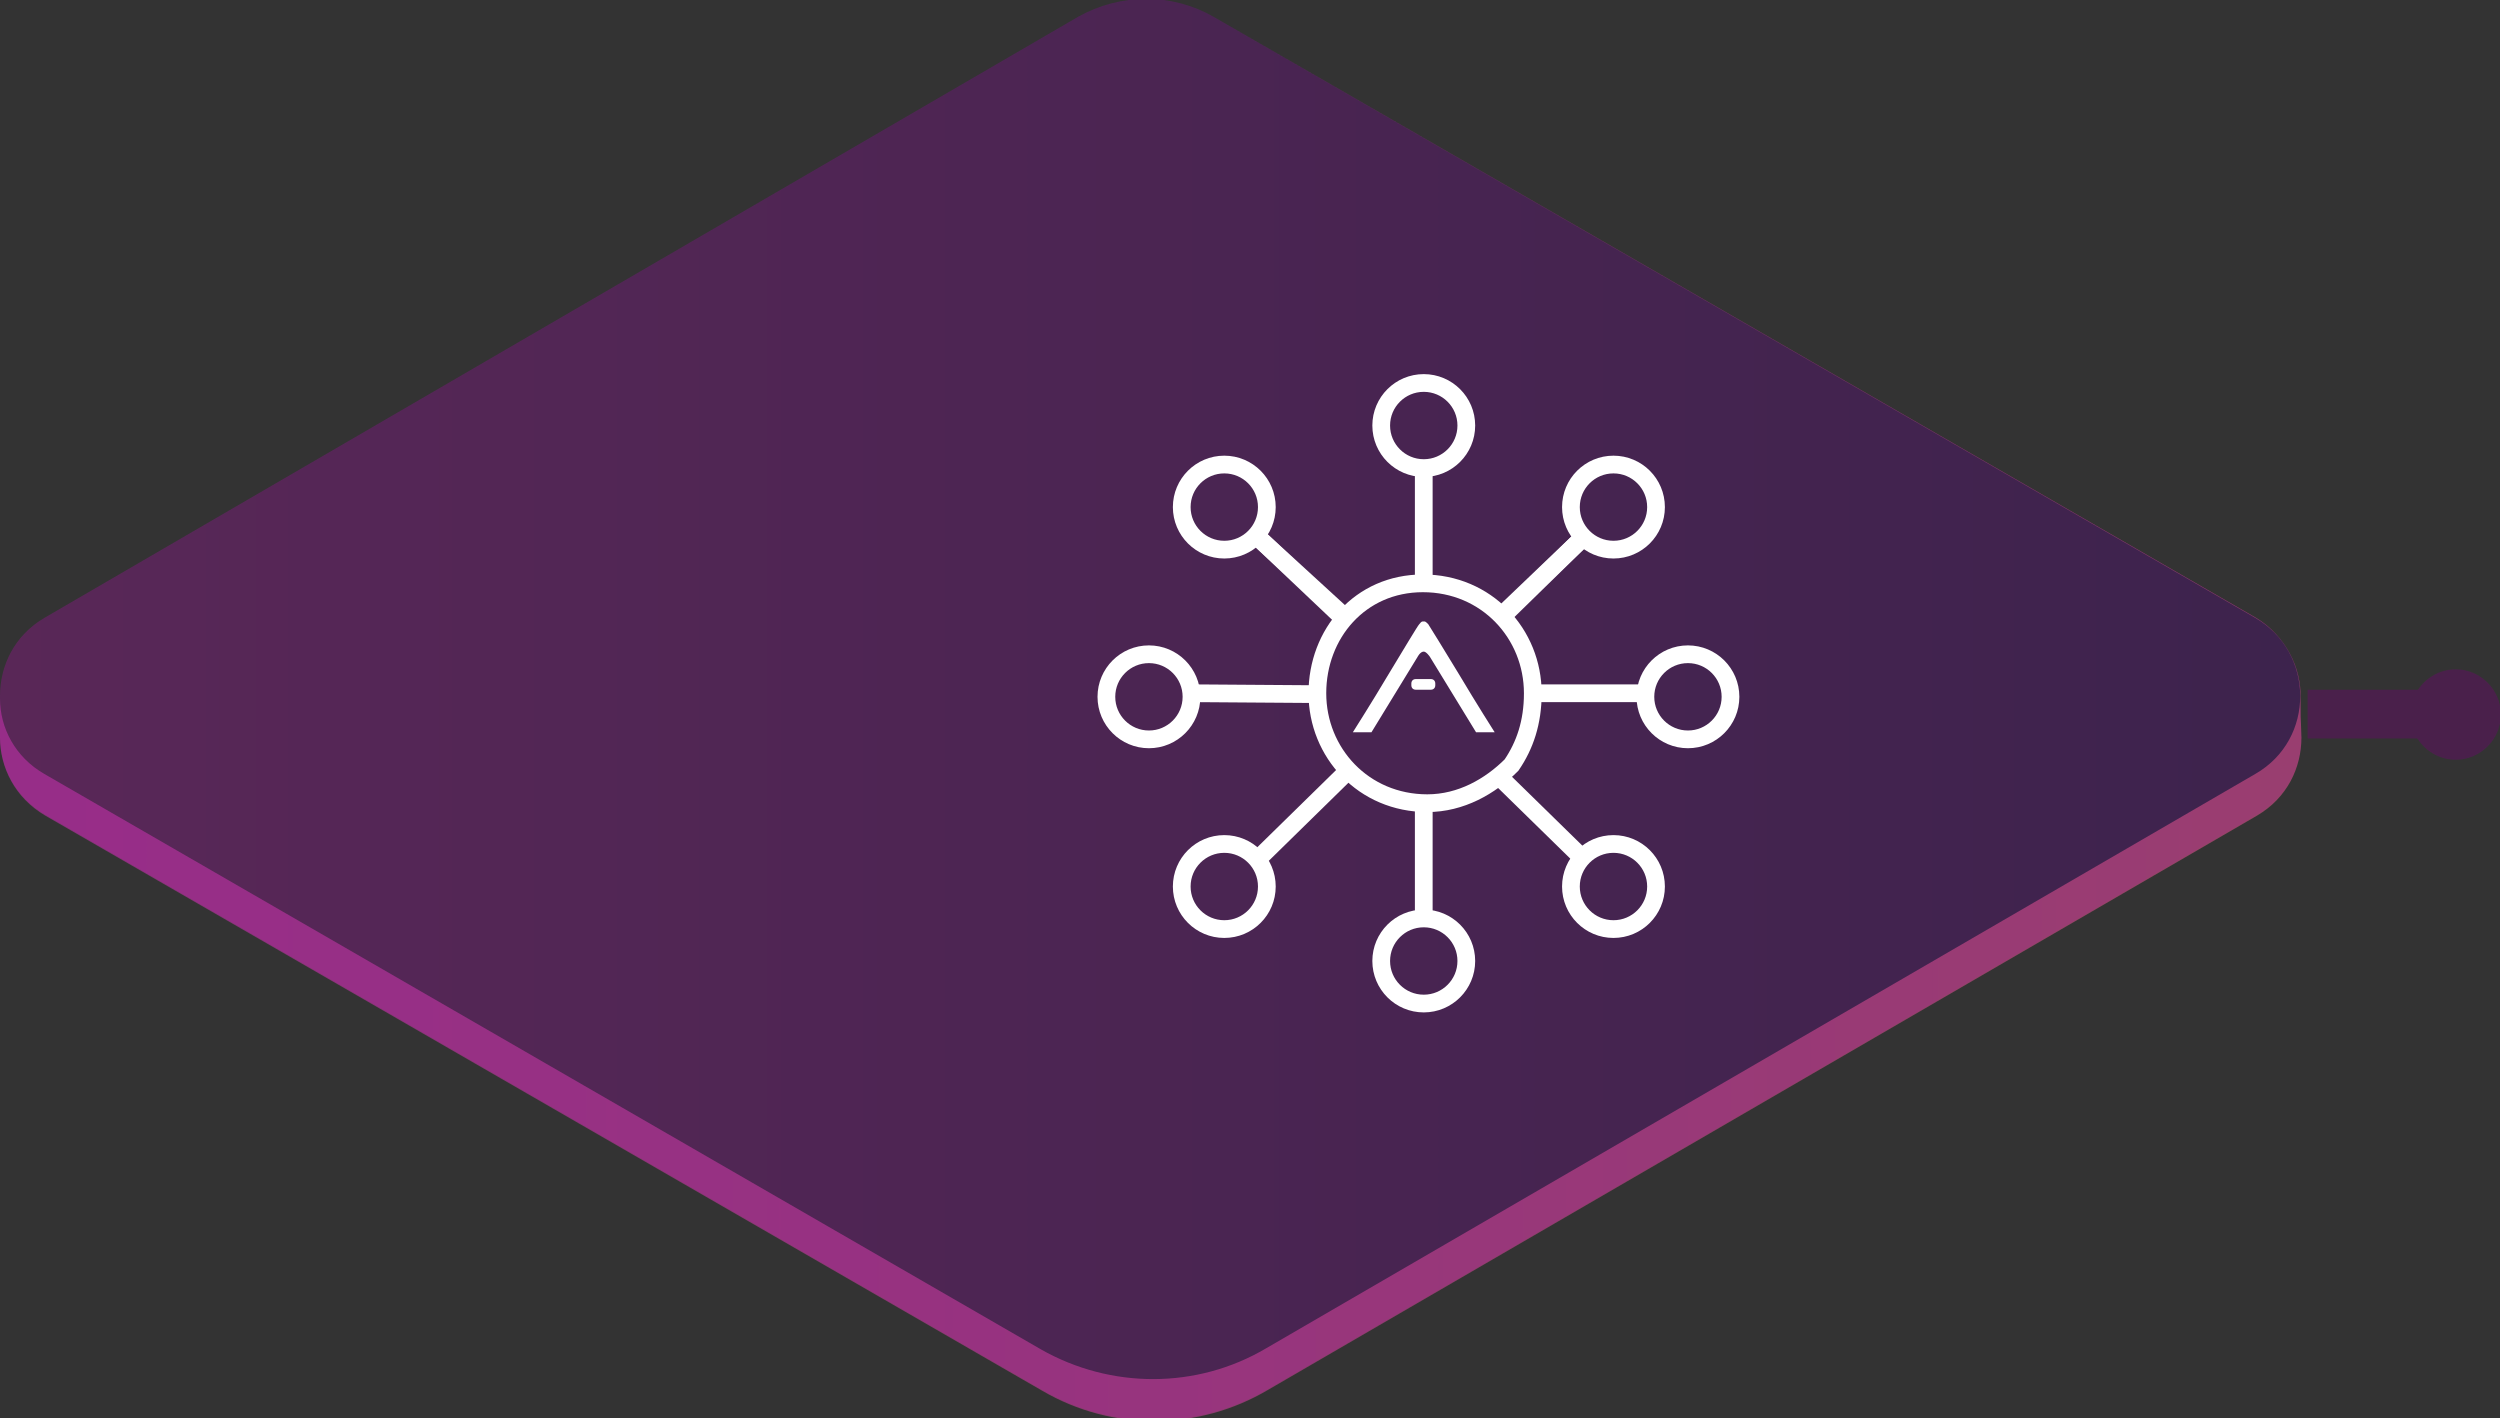 <?xml version="1.0" encoding="utf-8"?>
<svg version="1.1" xmlns="http://www.w3.org/2000/svg" viewBox="0 0 282 160" xml:space="preserve">
<rect x="0" y="0" width="282" height="160" fill="#333333" stroke="none"/>
<style type="text/css">
	.st0{opacity:0.5;}
	.st1{fill:#620D63;}
	.st2{opacity:0.5;fill:url(#SVGID_1_);enable-background:new    ;}
	.st3{opacity:0.5;fill:url(#SVGID_2_);enable-background:new    ;}
	.st4{fill:none;stroke:#FFFFFF;stroke-width:2;stroke-miterlimit:10;}
	.st5{fill:#FFFFFF;}
</style>
<g>
	<g>
		<g class="st0">
			<g>
				<g>
					<path class="st1" d="M280.7,80.6c0,1.5-1.2,2.7-2.7,2.7h-17.7c0-0.7,0-1.6,0-2.8c0-1.2,0-2.3,0-2.7H278
						C279.4,77.9,280.7,79.1,280.7,80.6z"/>
				</g>
				<path class="st1" d="M282.1,80.6c0,2.8-2.3,5.1-5.1,5.1c-2.8,0-5.1-2.3-5.1-5.1c0-2.8,2.3-5.1,5.1-5.1
					C279.8,75.5,282.1,77.8,282.1,80.6z"/>
			</g>
		</g>

			<linearGradient id="SVGID_1_" gradientUnits="userSpaceOnUse" x1="0" y1="-191.962" x2="259.6" y2="-191.962" gradientTransform="matrix(1 0 0 1 0 272)">
			<stop  offset="0" style="stop-color:#801C7D"/>
			<stop  offset="1" style="stop-color:#481368"/>
		</linearGradient>
		<path class="st2" d="M259.5,78.7c0.1-3.4-1.7-7-5-9L136.9,1.9c-4.7-2.7-10.5-2.7-15.3,0L5,69.7c-3.4,2-5,5.4-5,8.8s0,1.2,0,4.6
			s1.7,6.8,5.1,8.8l112.5,64.9c7.9,4.6,17.6,4.5,25.4-0.1l111.6-64.8c3.4-2,5-5.4,5-8.8C259.5,79.7,259.5,82,259.5,78.7z"/>

			<linearGradient id="SVGID_2_" gradientUnits="userSpaceOnUse" x1="0" y1="80.9" x2="259.6" y2="80.9" gradientTransform="matrix(1 0 0 -1 0 162)">
			<stop  offset="0" style="stop-color:#D633BB"/>
			<stop  offset="0.414" style="stop-color:#E140AE"/>
			<stop  offset="1" style="stop-color:#F75A94"/>
		</linearGradient>
		<path class="st3" d="M259.5,78.7c0.1-3.4-1.7-7-5-9L136.9,1.9l117.5,67.8c6.7,3.9,6.8,13.7,0,17.6l-111.6,64.8
			c-7.8,4.6-17.5,4.6-25.4,0.1L5,87.3c-3.3-1.9-5-5.2-5-8.5c0,3.1,0,1.1,0,4.4C0,86.6,1.7,90,5.1,92l112.5,64.9
			c7.9,4.6,17.6,4.5,25.4-0.1L254.6,92c3.4-2,5-5.4,5-8.8C259.5,79.7,259.5,82,259.5,78.7z"/>
	</g>
	<g>
		<g>
			<g>
				<g>
					<circle class="st4" cx="160.6" cy="48" r="4.8"/>
					<circle class="st4" cx="160.6" cy="108.4" r="4.8"/>
					<circle class="st4" cx="182" cy="100" r="4.8"/>
					<circle class="st4" cx="182" cy="57.2" r="4.8"/>
					<circle class="st4" cx="190.4" cy="78.6" r="4.8"/>
					<circle class="st4" cx="138.1" cy="100" r="4.8"/>
					<circle class="st4" cx="129.6" cy="78.6" r="4.8"/>
					<path class="st4" d="M172.9,78.2c0-6.7-5.2-12.4-12.4-12.4c-7.1,0-11.9,5.7-11.9,12.4s5.2,12.4,12.4,12.4
						c3.8,0,7.1-1.9,9.5-4.3C172,84.1,172.9,81.5,172.9,78.2z"/>
					<line class="st4" x1="160.6" y1="65.7" x2="160.6" y2="52.8"/>
					<line class="st4" x1="160.6" y1="104.4" x2="160.6" y2="90.3"/>
					<line class="st4" x1="172.8" y1="78.2" x2="185.6" y2="78.2"/>
					<line class="st4" x1="134.8" y1="78.2" x2="148.6" y2="78.3"/>
					<line class="st4" x1="169.4" y1="69.6" x2="178.3" y2="60.9"/>
					<line class="st4" x1="151.7" y1="69.6" x2="142.2" y2="60.9"/>
					<line class="st4" x1="151.7" y1="69.9" x2="142.2" y2="60.9"/>
					<line class="st4" x1="169.3" y1="69.5" x2="178.3" y2="60.9"/>
					<line class="st4" x1="152.1" y1="86.9" x2="142.2" y2="96.6"/>
					<line class="st4" x1="169.1" y1="87.6" x2="178.3" y2="96.6"/>
					<circle class="st4" cx="138.1" cy="57.2" r="4.8"/>
				</g>
				<path class="st4" d="M161.3,71.6"/>
				<path class="st4" d="M161.3,71.6"/>
				<path class="st4" d="M161.3,71.6"/>
			</g>
		</g>
		<g>
			<path class="st5" d="M161.4,77.8h-1.7c-0.3,0-0.5-0.2-0.5-0.5v-0.2c0-0.3,0.2-0.5,0.5-0.5h1.7c0.3,0,0.5,0.2,0.5,0.5v0.2
				C161.9,77.6,161.7,77.8,161.4,77.8z"/>
			<path class="st5" d="M160.6,73.5c0.3,0,0.7,0.6,0.7,0.6l5.2,8.5h2.1c0,0-2.1-3.3-4-6.5c-1.7-2.8-3.3-5.4-3.5-5.7
				c-0.1-0.1-0.3-0.3-0.4-0.3c0,0,0,0-0.1,0l0,0h-0.1c-0.2,0-0.3,0.2-0.4,0.3c-0.2,0.2-1.8,2.9-3.5,5.7c-1.9,3.2-4,6.5-4,6.5h2.1
				l5.2-8.5C159.9,74.1,160.2,73.5,160.6,73.5L160.6,73.5z"/>
		</g>
	</g>
</g>
</svg>
